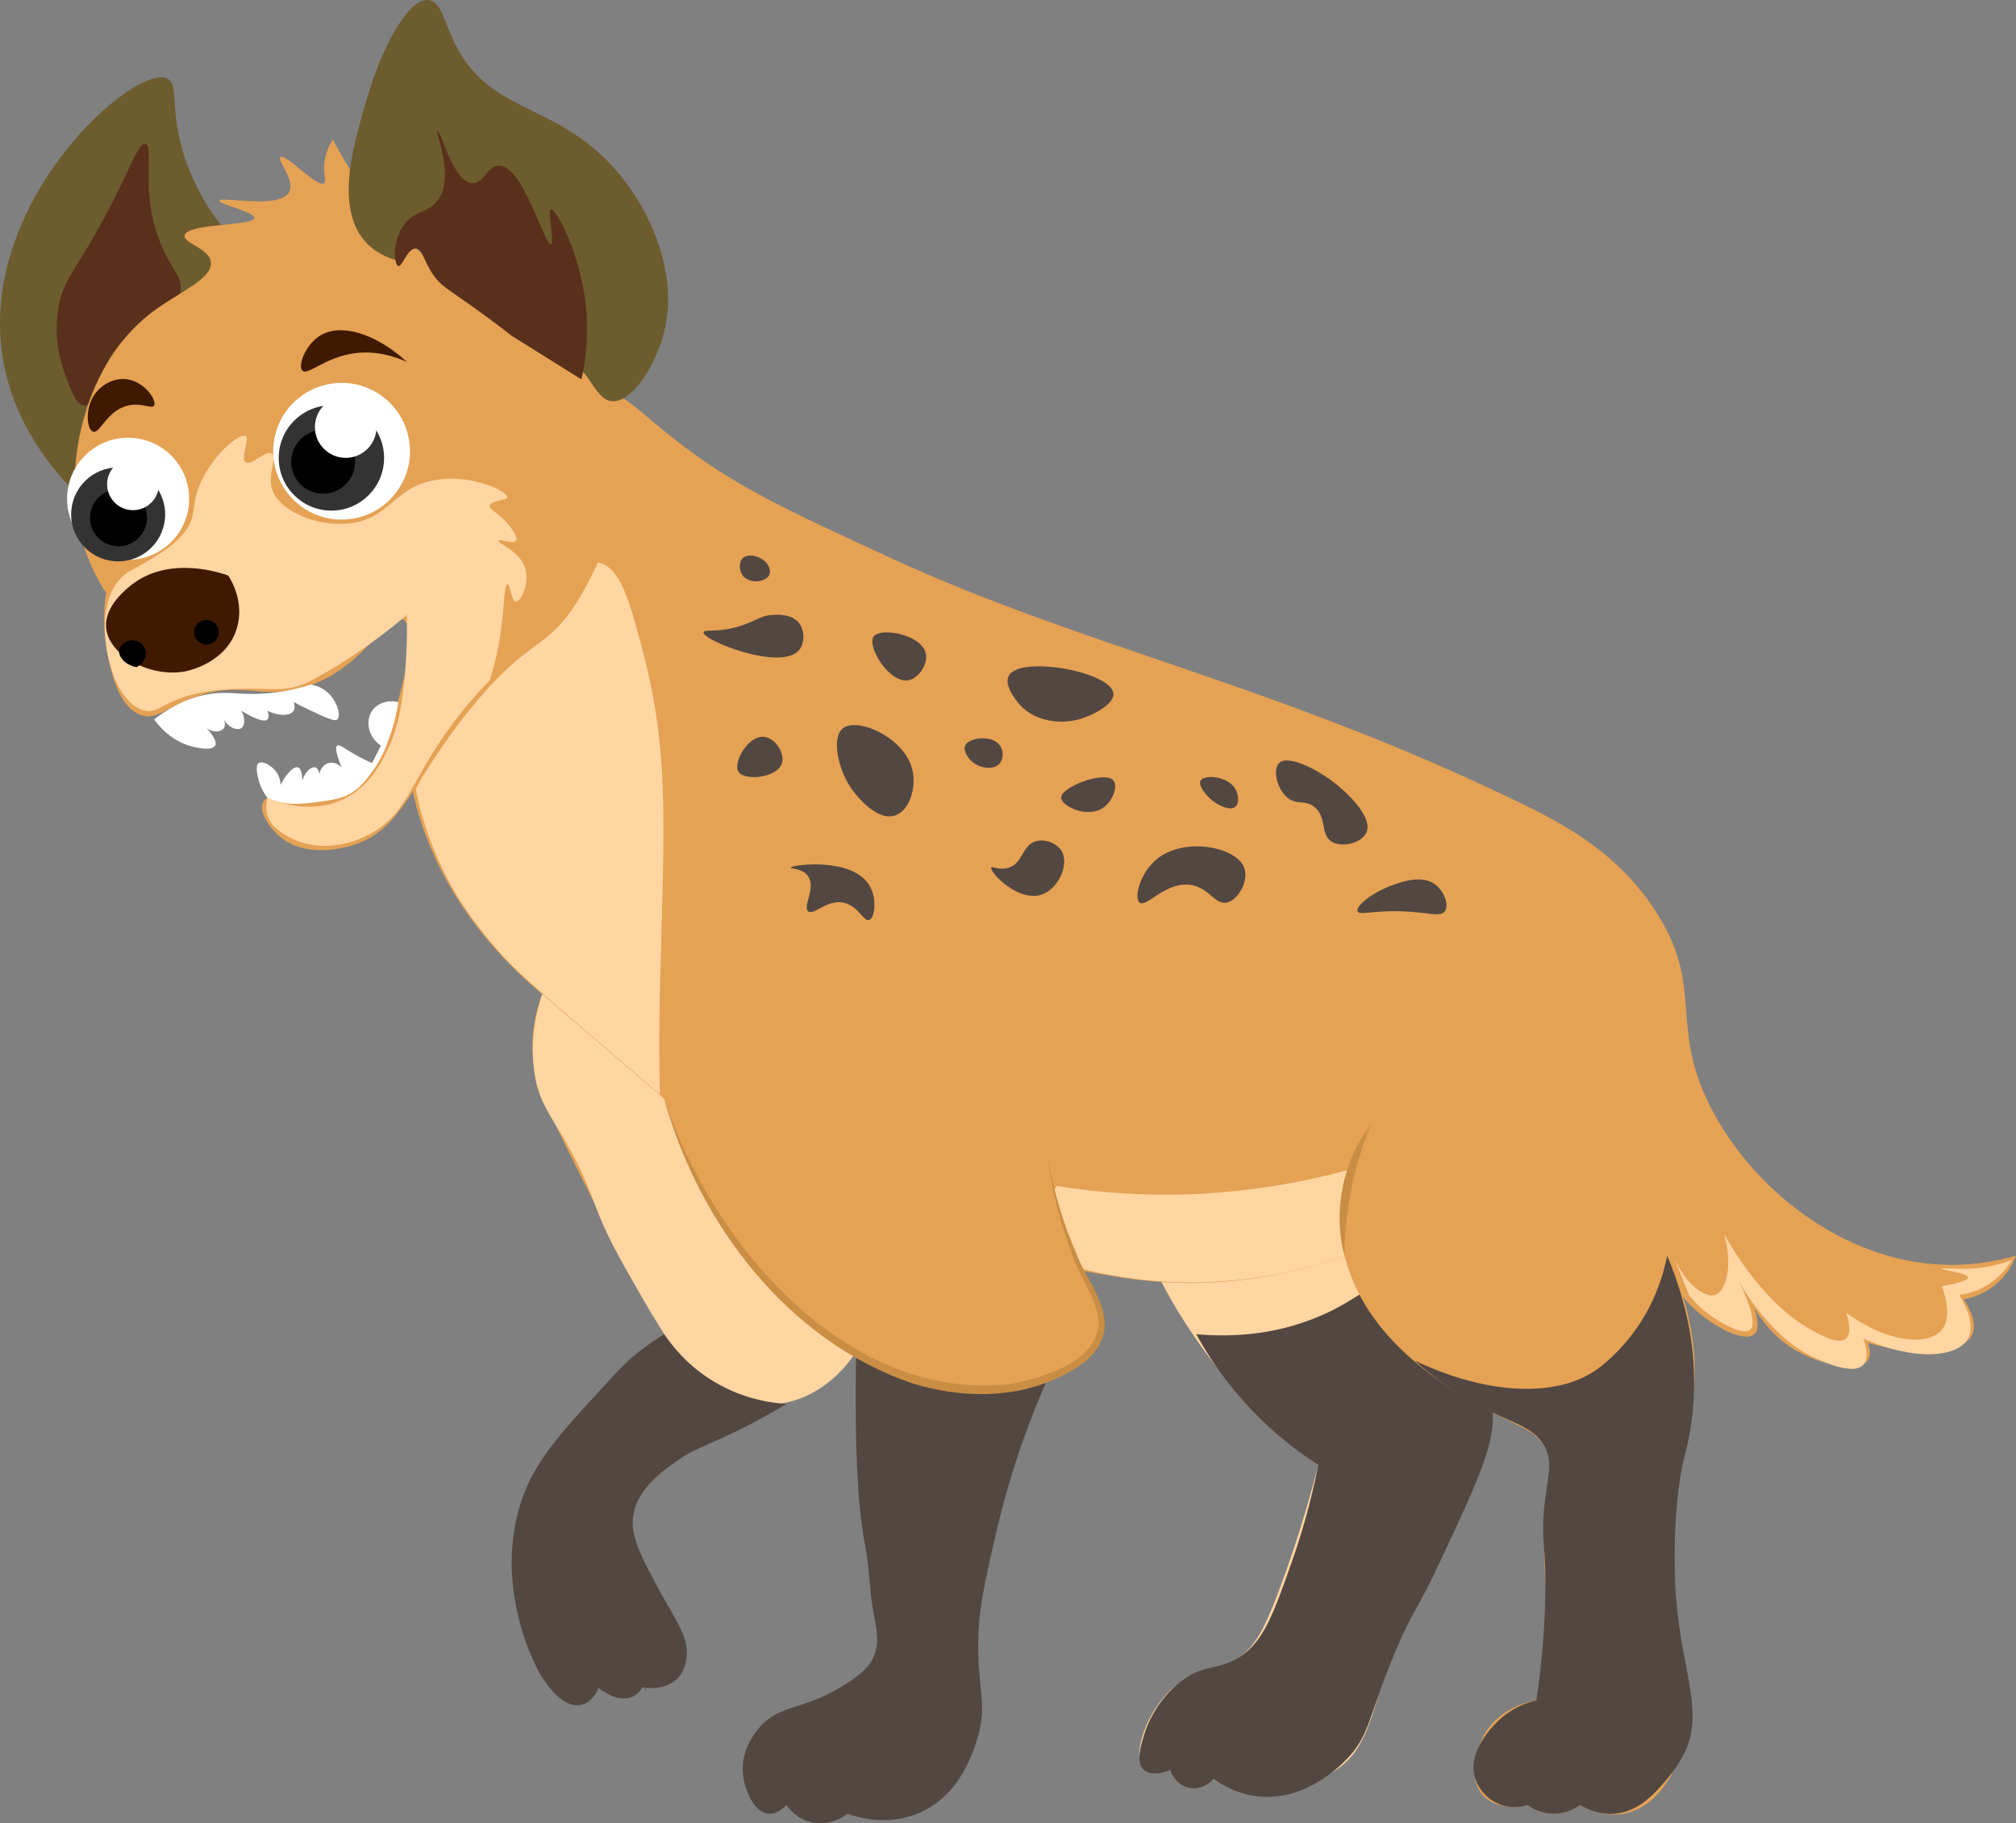 <?xml version="1.0" encoding="UTF-8"?>
<svg id="Layer_2" data-name="Layer 2" xmlns="http://www.w3.org/2000/svg" viewBox="0 0 231.17 209.11">
  <rect x="0" y="0" width="231.17" height="209.11" fill="#808080" stroke="none"/>
  <defs>
    <style>
      .cls-1 {
        fill: #6d5c2e;
      }

      .cls-2 {
        fill: #3f1900;
      }

      .cls-3 {
        fill: #534741;
      }

      .cls-4 {
        fill: #fff;
      }

      .cls-5 {
        fill: none;
      }

      .cls-6 {
        fill: #c98e44;
      }

      .cls-7 {
        fill: #59301c;
      }

      .cls-8 {
        fill: #333;
      }

      .cls-9 {
        fill: #e5a254;
      }

      .cls-10 {
        fill: #ffd5a2;
      }
    </style>
  </defs>
  <g id="Layer_1-2" data-name="Layer 1">
    <g>
      <path class="cls-10" d="M133.17,147.01c1.3,2.49,2.94,5.2,5,8,4.36,5.92,9.11,10.12,13,13-1.36,5.32-2.81,9.71-4,13-2.17,6.02-3.25,7.71-5,9-2.75,2.02-4.26.92-7,3-3.85,2.92-5.48,8.61-4,10,.4.37,1.21.61,3,0,.02.08.49,1.59,2,2,1.09.3,2.27-.1,3-1,.44.29,1.12.68,2,1,2.73.98,5.21.42,7,0,.76-.18,3.09-.73,5-2,3.59-2.39,4.01-6.2,6-12,2.27-6.63,2.83-4.91,7-15,1.35-3.28,3.18-8.04,5-14-5.67-6-11.33-12-17-18"/>
      <path class="cls-3" d="M137.17,153.01c1.01,1.85,2.32,3.9,4,6,3.42,4.27,7.11,7.14,10,9-.92,4.62-2.07,8.35-3,11-2.16,6.15-3.3,9.26-6,11-2.67,1.71-4.07.67-7,3-.31.24-2.9,2.36-4,6-.38,1.26-.96,3.16,0,4,.94.82,2.74.11,3,0,.02.08.49,1.59,2,2,1.09.3,2.27-.1,3-1,1.01.73,2.72,1.73,5,2,5.27.62,9.24-3.26,10-4,3.03-2.96,2.65-5.17,6-13,2.02-4.71,2.17-3.95,5-10,4.15-8.86,6.22-13.28,6-17-.41-7.07-5.68-14.61-11-15-2.99-.22-4.12,1.96-9,4-5.42,2.27-10.56,2.31-14,2Z"/>
      <path class="cls-1" d="M8.17,56.01c-2.44-2.53-7.06-8.08-8-16C-1.91,22.55,15.48,7.27,19.17,9.01c1.41.66.2,3.5,2,9,1.65,5.05,4.63,8.66,7,11"/>
      <path class="cls-9" d="M69.17,45.01c2.72.17,3.62,1.89,9,6,6.4,4.89,12.27,7.59,24,13,22.24,10.25,43.91,14.39,72,28,5,2.42,11.61,5.84,16,13,5.22,8.51,1.21,12.64,6,22,4.76,9.3,14.85,17.3,26,18,3.71.23,6.83-.38,9-1-.26.68-.82,1.89-2,3-1.55,1.45-3.27,1.87-4,2,1.56,2.38,1.18,3.59,1,4-.95,2.15-5.73,2.78-12,1,.2.57.4,1.41,0,2-1.01,1.48-5.27.51-8-1-1.15-.63-3.27-2.04-5-5,.37,1.16.61,2.45,0,3-1.13,1.02-4.79-.89-7-3-2.74-2.61-3.66-5.92-4-8,3.7,6.98,4.55,12.97,4,18-.4,3.63-1.22,3.88-2,9-1.18,7.7-.44,14.32,0,18,.91,7.69,2.18,9.15,1,13-.29.94-2.19,7.15-7,8-2.11.37-3.96-.42-5-1-.34.25-1.42,1-3,1-.42,0-1.74-.05-3-1-.26.07-3.22.77-5-1-2.01-1.99-.85-5.46,0-7,1.79-3.27,5.45-3.91,6-4,.28-1.05.7-2.8,1-5,.91-6.56-.44-8.06,0-15,.34-5.31,1.27-6.77,0-9-1.11-1.94-2.62-2.24-6-4-3.16-1.65-11.02-5.86-15-13-1.11-1.99-1.69-3.81-2-5-3.16,1.14-8,2.56-14,3-14.29,1.04-21.1-4.54-30-1-6.27,2.49-11.85,8.81-11.88,8.85,0,0,0,0,0,0,0,0-.05.08-.12.15-.12.14-15-3-15-3-4.54-.96-4.2-.21-6-1-3.41-1.49-4.57-4.13-9-13-5.8-11.59-7.69-14.81-7-20,.23-1.72.67-3.11,1-4-3.97-3.3-12.52-11.38-15-24-4.24-21.59,11.45-45.65,22-45Z"/>
      <path class="cls-7" d="M20.67,33.51c.33-1.61-.8-2.35-2-5-2.85-6.29-.87-11.75-2-12-.86-.19-1.71,2.98-5,9-3.24,5.92-4.49,6.65-5,10-.57,3.74.43,6.48,1,8,.51,1.36,1.13,2.98,2,3,1.32.04,1.2-3.62,4-7,3.03-3.65,6.46-3.34,7-6Z"/>
      <path class="cls-10" d="M75.67,125.51c-.07-2.67-.12-6.86,0-12,.45-18.29,1.19-27.03-2-39-1.57-5.89-2.54-9.36-5-10-5.55-1.45-14.14,12.67-21,26,.46,2.32,1.32,5.49,3,9,2.05,4.29,4.39,7.09,6,9,2.24,2.65,3.84,4.01,12,11,1.82,1.56,5.46,4.68,7,6Z"/>
      <path class="cls-9" d="M40.17,97.01c6.05-1.66,6.83-7.28,14-16,6.59-8.02,8.46-6.35,12-12,1.19-1.89,8.02-13.34,4-23-4.46-10.71-18.02-9.03-29-25-1.4-2.04-2.39-3.82-3-5-.43.67-.94,1.7-1,3-.06,1.16.28,1.79,0,2-.78.58-4.44-3.46-5-3-.44.36,1.7,2.64,1,4-1.07,2.06-7.9.46-8,1-.08.42,4.06,1.31,4,2-.09.93-7.76.56-8,2-.15.9,2.74,1.42,3,3,.33,1.99-3.83,3.52-7,6-7.17,5.62-9.95,16.65-8,25,.7,3.02,1.95,5.38,3,7-.21,1.33-.4,3.46,0,6,.3,1.87,1.11,7.01,4,8,1.74.6,2.81-.81,6-2,5.37-2,7.3.12,12-1,7.52-1.79,10.09-9.01,12-8,2.01,1.07-.49,9.31-1,11-1.33,4.38-2,6.57-4,8-4.21,3-10.01-.08-11,2-.56,1.17.85,3.06,2,4,2.92,2.4,7.18,1.23,8,1Z"/>
      <path class="cls-10" d="M37.17,97.01c.6,0,2.92-.01,5.5-1.5,3.98-2.29,4.35-5.62,8.5-11.5,1.12-1.59,2.75-3.69,5-6,.29-.9.68-2.28,1-4,.71-3.84.58-6.97,1-7,.34-.02.47,1.98,1,2,.56.02,1.65-2.22,1-4-.7-1.9-3.15-2.68-3-3,.12-.26,1.68.46,2,0,.33-.47-.87-1.85-1-2-1.09-1.26-2.07-1.53-2-2,.09-.64,1.95-.59,2-1,.07-.61-3.84-2.6-8-2-4.97.71-5.33,4.42-10,5-3.83.48-8.26-1.43-9-4-.49-1.71.68-3.58,0-4-.72-.44-2.34,1.45-3,1-.66-.45.51-2.67,0-3-.59-.38-3.38,1.72-5,5-1.47,2.97-.41,3.95-2,6-1.21,1.57-3.13,2.69-4.5,3.5-1.48.87-2.18,1.06-3,2-1.1,1.27-1.37,2.72-1.5,3.5-.73,4.29,1.21,10.9,4.5,11.5,1.61.29,2.01-1.12,6-2,1.77-.39,3.22-.45,4.5-.5,3.59-.14,5.06.4,7.5-.5.57-.21,1.05-.48,2-1,5.55-3.07,10-7,10-7h0v1c0,7.22-1,11-1,11-.29,1.1-.51,1.92-1,3-.64,1.41-2.02,4.42-5,6-4,2.11-8.33.29-9,0-.12.44-.25,1.18,0,2,.42,1.36,1.63,2.02,2.5,2.5.47.26,1.89.97,4,1Z"/>
      <path class="cls-1" d="M51.17,26.01c3.67,1.16,5.92,4.46,7,6,1.97,2.8,4.85,6.55,9,11,1.3,1.88,1.9,2.91,3,3,2.41.19,5.09-4.34,6-8,1.62-6.51-1.42-14.03-6-19-6.79-7.37-14.03-5.96-18-14-1.26-2.56-1.58-4.81-3-5-2.56-.34-5.7,6.41-7,11-1.23,4.32-4.23,12.84,0,17,1.29,1.27,2.87,1.77,4,2,0-.27.11-3.04,2-4,.71-.36,1.62-.44,3,0Z"/>
      <path class="cls-10" d="M76.17,126.01c1.29,4.62,4.2,12.53,11,20,3.85,4.23,7.83,7.1,11,9-.4.65-3.41,5.35-9,6-5.24.61-10.58-2.59-13-8-.76-1.2-1.82-2.91-3-5-2.2-3.89-3.54-6.06-5-10-3.53-9.53-6.51-9.95-7-16-.28-3.37.4-6.18,1-8"/>
      <path class="cls-2" d="M12.17,72.01c-.24-2.53,2.43-4.56,3-5,4.37-3.34,10.27-1.27,11-1,.27.41,1.89,2.97,1,6-1.19,4.08-5.75,4.96-6,5-3.97.7-8.7-1.83-9-5Z"/>
      <path class="cls-5" d="M20.17,77.01c.67,1,1.33,2,2,3"/>
      <path class="cls-2" d="M34.67,42.51c-.54-.53.32-2.94,2-4,2.35-1.48,6.37-.32,10,3-1.52-.68-3.62-1.32-6-1-3.39.45-5.4,2.6-6,2Z"/>
      <path class="cls-2" d="M10.67,45.51c.77-1.31,2.37-2.28,4-2,1.98.34,3.34,2.43,3,3-.27.44-1.38-.38-3,0-2.45.58-3.2,3.27-4,3-.68-.23-.93-2.41,0-4Z"/>
      <path class="cls-4" d="M35.67,78.51c.45.08,1.29.31,2,1,1,.97,1.47,2.59,1,3-.3.26-1.2-.16-3-1-.86-.4-1.55-.76-2-1,.21.6.06.9,0,1-.35.57-1.59.69-3,0,.17.5.17.83,0,1-.33.33-1.33,0-3-1,.5.85.39,1.74,0,2-.42.29-1.43.01-2-1,.04.09.25.63,0,1-.3.44-1.19.57-2,0,.2.2,1.33,1.4,1,2-.35.65-2.17.26-3,0-.86-.27-2.49-.96-4-3,2.84-2.2,5.27-2.84,7-3,1.97-.18,3.19.24,6,0,2.14-.18,3.86-.64,5-1Z"/>
      <path class="cls-4" d="M45.67,80.51c-1.19-.28-2.4.13-3,1-.8,1.16-.46,3.03,1,4-.33.67-.67,1.33-1,2-.51-.22-1.21-.54-2-1-1.24-.71-1.75-1.17-2-1-.19.13-.25.64.5,2.5-.41-.44-.99-.64-1.5-.5-.72.2-1.23,1.07-1,2,.06-.75-.16-1.39-.5-1.5-.4-.13-1.16.4-1.5,1.5,0-.33-.05-1.34-.5-1.5-.46-.16-1.28.62-2,2-.01-.32-.08-.93-.5-1.5-.53-.73-1.55-1.28-2-1-.46.29-.1,1.62,0,2,.25.92.69,1.59,1,2,.35.16.86.35,1.5.5.47.11,1.62.33,4,0,2.01-.28,3.01-.42,4-1,1.17-.69,1.81-1.56,2.5-2.5,1.08-1.47,1.58-2.81,2-4,.58-1.62.86-3.02,1-4Z"/>
      <path d="M15.67,73.51c-.48-.16-.88-.04-1,0-.49.16-.91.58-1,1-.15.72.61,1.75,2,2,.82-.42,1.22-1.29,1-2-.14-.45-.52-.84-1-1Z"/>
      <circle cx="23.67" cy="72.51" r="1.41"/>
      <circle class="cls-4" cx="14.69" cy="57.2" r="7"/>
      <circle class="cls-8" cx="13.55" cy="58.99" r="5.39"/>
      <circle cx="13.59" cy="59.38" r="3.27"/>
      <circle class="cls-4" cx="15.25" cy="55.54" r="2.97"/>
      <circle class="cls-4" cx="39.17" cy="51.75" r="7.84"/>
      <circle class="cls-8" cx="38" cy="52.52" r="6.04"/>
      <circle cx="37.05" cy="52.96" r="3.66"/>
      <circle class="cls-4" cx="39.64" cy="48.98" r="3.53"/>
      <path class="cls-5" d="M22.67,54.51c.02,1.28-.15,3.08-1,5-.44,1-1.07,2.41-2.5,3.5-1.33,1.01-2.2.86-3.5,1.5-1.26.62-2.82,1.93-4,5"/>
      <path class="cls-9" d="M26.17,83.01l-2-2"/>
      <path class="cls-9" d="M24.17,84.01c-1-.67-2-1.33-3-2"/>
      <path class="cls-3" d="M76.17,153.01c-.86.51-2.11,1.33-3.5,2.5-1.51,1.28-2.47,2.43-3,3-5.67,6.14-8.5,9.21-10,14-.94,3.01-.99,5.48-1,7,0,.41,0,6.19,3,12,0,0,1.83,3.55,4,4,.16.03.54.11,1,0,1.29-.3,1.88-1.71,2-2,1.27,1.2,2.88,1.59,4,1,.25-.13.66-.41,1-1,.36.06,2.58.42,4-1,.2-.2.76-.82,1-2,.52-2.6-1.2-4.66-3-8-2.33-4.33-3.51-6.54-3-9,.6-2.89,3.27-4.77,5-6,1.79-1.27,2.79-1.48,6-3,2.85-1.35,5.07-2.63,6.5-3.5-1.74-.11-5.35-.57-9-3-2.54-1.69-4.11-3.68-5-5Z"/>
      <path class="cls-3" d="M74.17,194.01c-.34-.59-.68-1.25-1-2-.47-1.09-.78-2.11-1-3"/>
      <path class="cls-3" d="M69.17,194.01c-.31-.23-.67-.56-1-1-.87-1.17-.99-2.43-1-3"/>
      <path class="cls-3" d="M120.17,158.01c-2.15.73-6.54,1.89-12,1-4.75-.78-8.18-2.76-10-4-.23,12.52.34,18.7,1,22,.52,2.64.51,5.36,1,8,.35,1.85.71,3.37,0,5-.46,1.04-1.23,1.86-3,3-5.1,3.3-7.55,2.31-10,5-.41.46-2.08,2.39-2,5,.06,2.13,1.28,4.89,3,5,.81.05,1.52-.5,2-1,.2.29,1.17,1.63,3,2,2.17.44,3.78-.82,4-1,1.19.42,4.51,1.4,8,0,5.07-2.04,6.59-7.52,7-9,.98-3.54.03-4.99,0-10-.03-4.15.65-7.1,2-13,1.06-4.65,2.85-10.88,6-18Z"/>
      <path class="cls-10" d="M154.17,144.01c-3.56,1.28-8.7,2.69-15,3-7.2.35-13.11-.87-17-2-.44-.51-2.33-2.83-2-6,.14-1.32.61-2.34,1-3,3.53.57,7.56.97,12,1,8.83.05,16.33-1.4,22-3-.41,1.34-.81,3.03-1,5-.19,1.93-.13,3.63,0,5Z"/>
      <path class="cls-3" d="M97.17,208.01c-.1-.23-.63-1.54,0-3,.58-1.35,1.75-1.89,2-2"/>
      <path class="cls-3" d="M90.17,207.01c-.09-.2-.69-1.56,0-3,.54-1.14,1.7-1.91,3-2"/>
      <path class="cls-3" d="M139.17,204.01c.04-.3.21-1.21,1-2,.21-.21.9-.84,2-1"/>
      <path class="cls-3" d="M134.17,203.01c.04-.3.21-1.21,1-2,.21-.21.9-.84,2-1"/>
      <path class="cls-3" d="M191.17,144.01c-.41,2.07-1.38,5.56-4,9-1.51,1.99-3.12,3.37-4,4-4.81,3.47-13.03,2.83-21-1,3.55,3.12,6.75,4.93,9,6,2.85,1.36,4.94,1.9,6,4,.86,1.7.37,3.1,0,6-.62,4.82.23,4.82,0,12-.08,2.63-.31,6.4-1,11-.9.21-2.5.71-4,2-.37.32-4.12,3.62-3,7,.41,1.24,1.48,2.49,3,3,1.35.45,2.54.15,3,0,.34.25,1.42,1,3,1,.42,0,1.74-.05,3-1,1.83,1.07,3.33,1.06,4,1,2.8-.24,4.67-2.43,6-4,.99-1.16,1.66-2.3,2-3,2.29-4.69-.38-9.56-1-18-.03-.42-.65-9.46,1-16,.18-.7.77-2.93,1-6,.03-.4.18-2.5,0-5-.36-4.97-1.86-9.3-3-12Z"/>
      <path class="cls-6" d="M154.17,144.01c-1.37-5.05-.19-10.86,3-15-1.95,4.87-2.95,9.75-3,15h0Z"/>
      <g>
        <path class="cls-9" d="M76.17,126.01c1.75,5.8,5.74,15.79,15,24,2.96,2.63,8.59,7.49,17,9,5.8,1.04,9.78-.08,12-1,1.83-.76,5.18-2.13,6-5,.65-2.28-.66-4.22-2-7-1.43-2.96-3.08-7.24-4-13"/>
        <path class="cls-6" d="M76.17,126.01c5.33,16.46,20.86,34.86,39.71,32.72,3.72-.71,10.13-2.6,10.1-7.2-.29-2.73-2.16-5.06-3.04-7.66-1.36-3.5-2.29-7.15-2.77-10.86.7,3.66,1.72,7.27,3.22,10.67,1.2,3.37,4.78,7,2.59,10.69-1.04,1.75-2.82,2.77-4.52,3.56-5.17,2.53-11.3,2.4-16.72.76-14.38-4.83-24.66-18.39-28.57-32.68h0Z"/>
      </g>
      <path class="cls-5" d="M181.67,207.51c-.63-.95-.62-2.16,0-3,.7-.95,1.85-1,2-1"/>
      <path class="cls-5" d="M175.17,207.01c-.09-.29-.31-1.09,0-2,.48-1.42,1.81-1.93,2-2"/>
      <path class="cls-3" d="M100.17,73.01c.77-1.1,5.58-.28,6,2,.22,1.21-.82,2.78-2,3-2.2.41-4.78-3.88-4-5Z"/>
      <path class="cls-3" d="M115.67,77.51c1.27-2.39,11.72-.47,12,2,.14,1.26-2.39,2.57-4,3-2.28.61-5.33.17-7-2-.33-.43-1.54-1.99-1-3Z"/>
      <path class="cls-3" d="M87.67,84.51c-1.87-.26-3.65,2.96-3,4,.67,1.07,4.48.74,5-1,.34-1.14-.76-2.83-2-3Z"/>
      <path class="cls-3" d="M96.67,83.51c1.71-1.3,7.27,1.14,8,5,.35,1.86-.35,4.42-2,5-2.29.8-4.84-2.78-5-3-1.6-2.29-2.36-5.96-1-7Z"/>
      <path class="cls-3" d="M121.67,91.51c-.07-1.25,4.99-3.17,6-2,.54.63-.02,2.21-1,3-1.84,1.48-4.94-.05-5-1Z"/>
      <path class="cls-3" d="M113.67,99.51c.11-.23.92.36,2,0,1.63-.54,1.53-2.48,3-3,1.04-.37,2.42.14,3,1,1,1.49-.21,4.22-2,5-2.75,1.2-6.23-2.51-6-3Z"/>
      <path class="cls-3" d="M137.67,89.51c.43-.71,3.15-.53,4,1,.35.63.45,1.6,0,2-.63.55-2.15-.18-3-1-.46-.44-1.31-1.48-1-2Z"/>
      <path class="cls-3" d="M146.67,87.51c1.01-.99,4.24.7,6,2,1.74,1.28,4.84,4.23,4,6-.56,1.18-2.83,1.76-4,1-1.3-.85-.49-2.85-2-4-1.07-.82-1.92-.15-3-1-1.27-1.01-1.75-3.26-1-4Z"/>
      <path class="cls-3" d="M132.67,98.51c3.16-2.56,9.1-1.4,10,1,.55,1.46-.64,3.71-2,4-1.36.29-1.93-1.61-4-2-2.95-.55-5.2,2.65-6,2-.67-.54.04-3.41,2-5Z"/>
      <path class="cls-3" d="M159.67,101.51c1.21-.43,3.5-1.23,5,0,.94.77,1.51,2.29,1,3-.53.73-1.82.1-5,0-3.32-.1-4.8.5-5,0-.25-.63,1.85-2.24,4-3Z"/>
      <path class="cls-3" d="M110.67,85.51c.43-.96,3.13-1.27,4,0,.38.56.43,1.45,0,2-.64.82-2.13.63-3,0-.63-.45-1.27-1.38-1-2Z"/>
      <path class="cls-3" d="M90.67,99.51c.04-.33,6.99-1.26,9,2,.95,1.53.65,3.76,0,4-.66.24-1.25-1.68-3-2-1.9-.35-3.37,1.53-4,1-.66-.55.92-2.63,0-4-.64-.96-2.02-.85-2-1Z"/>
      <path class="cls-3" d="M85.17,64.01c.72-.69,2.56-.09,3,1,.04.09.24.59,0,1-.44.78-2.26.97-3,0-.44-.58-.46-1.55,0-2Z"/>
      <path class="cls-3" d="M88.67,70.51c.51-.02,2.21-.1,3,1,.6.83.6,2.23,0,3-2,2.56-11.15-1.08-11-2,.07-.42,2.01.19,5-1,1.23-.49,1.78-.94,3-1Z"/>
      <path class="cls-7" d="M66.67,43.51c.45-2.01.89-4.97.5-8.5-.66-6.08-3.46-11.16-4-11-.42.13.48,3.86,0,4-.76.21-3.14-9.11-6-9-1.32.05-1.71,2.06-3,2-2.22-.1-3.63-6.11-4-6-.35.11,2.09,5.27,0,8-1.17,1.52-2.78,1.1-4,3-1.22,1.91-.95,4.37-.5,4.5.45.13,1.03-2.04,2-2,.77.03.91,1.4,2,3,.89,1.31,1.58,1.54,5,4,.95.69,2.34,1.7,4,3"/>
      <path class="cls-5" d="M58.17,38.01c-.77-.48-1.81-1.15-3-2-2.61-1.86-3.92-2.79-5-4-1.54-1.72-2.12-3.14-3-3-.49.08-.81.6-1,1-.58-2.56-.06-3.82.5-4.5.9-1.09,1.98-.77,3-2,.94-1.13.97-2.52,1-4,.02-1.05-.08-2.87-1-5"/>
      <path class="cls-5" d="M20.67,33.51c-1-1.79-2.28-4.51-3-8-1.14-5.5-.25-9.86-1-10-.56-.1-1.25,2.34-3,6-1.48,3.08-2.97,5.46-4,7"/>
      <path class="cls-10" d="M222.67,147.51c1.41-.25,3.01-.61,3-1-.01-.53-3.02-.83-3-1,.02-.12,1.53.05,3,0,2.11-.07,3.83-.56,5-1-.39.68-1.3,2.03-3,3-1.18.68-2.29.91-3,1,.43.72,1.94,3.29,1,5-1.18,2.16-6.08,2.64-12,0,.27.76.69,2.24,0,3-1.25,1.38-5.26-.63-6-1-2.44-1.22-3.93-2.83-5-4-1.15-1.26-2.69-3.22-4-6,.43.79,3.21,6.02,2,7-.87.7-3.59-.9-5-2-.93-.73-1.59-1.47-2-2-.67-1.67-1.33-3.33-2-5,1.28,3.56,3.77,5.41,5,5s2.11-3.38,1-7c3.99,6.96,7.81,9.77,10,11,1.04.58,3.13,1.76,4,1,.76-.67.18-2.5,0-3,4.81,3.58,9.48,3.84,11,2,1.17-1.42.37-3.99,0-5Z"/>
    </g>
  </g>
</svg>